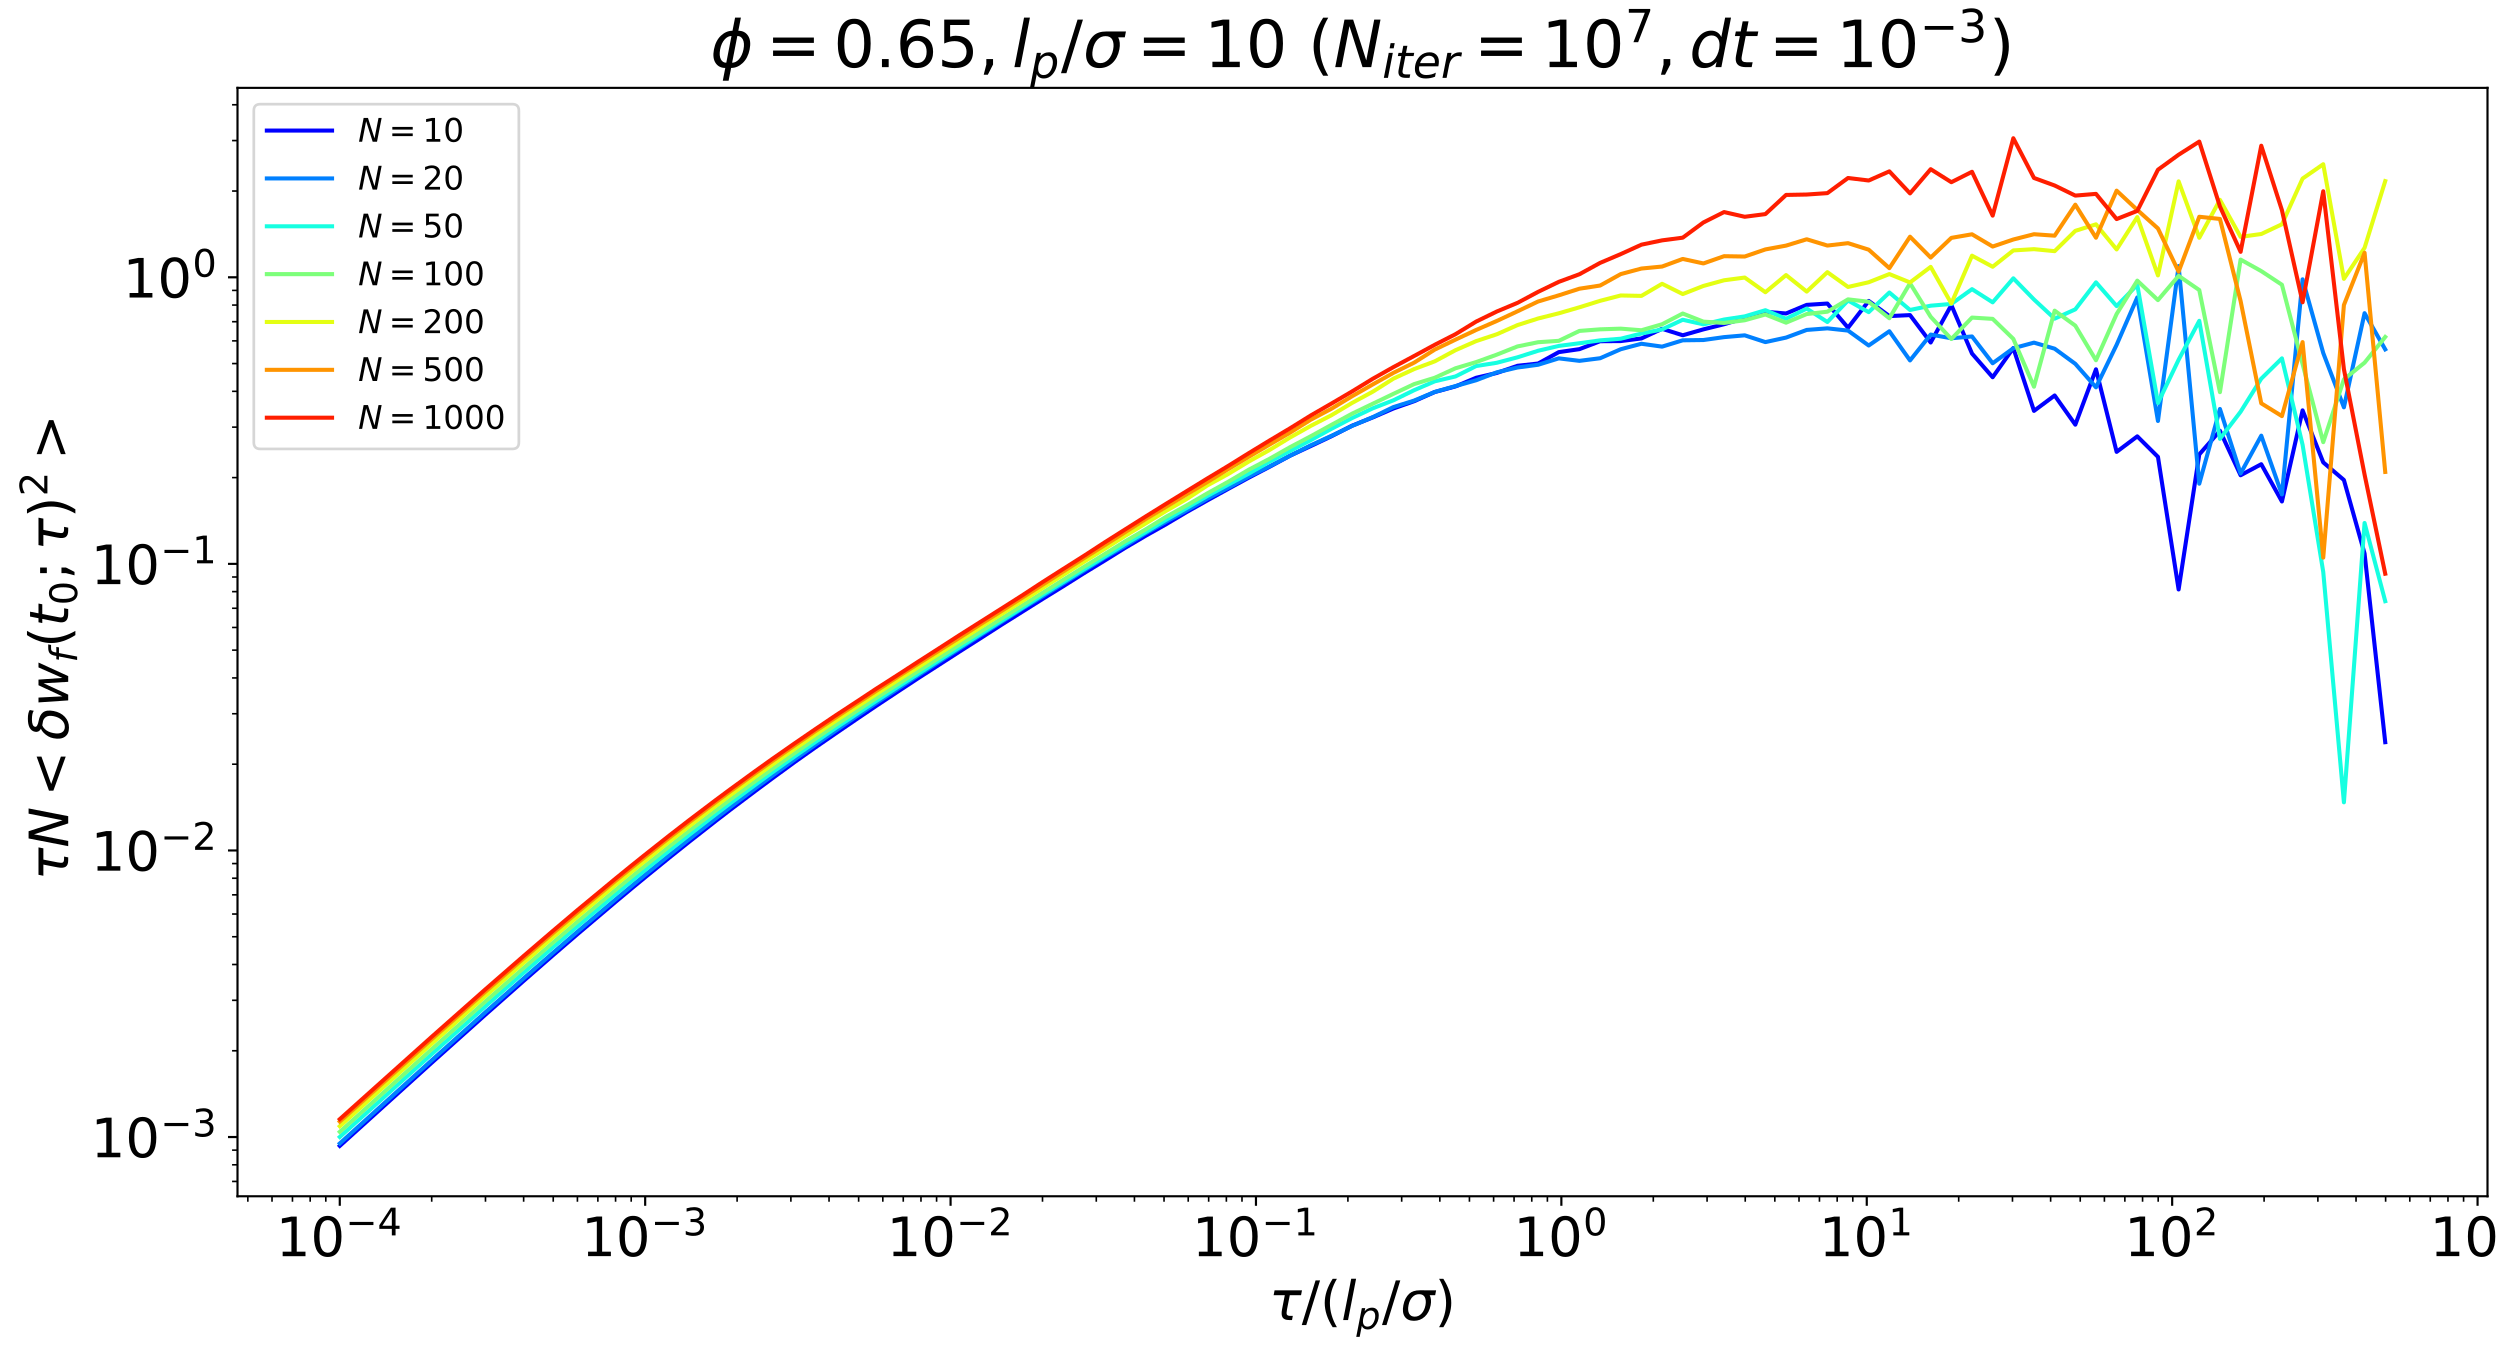 <?xml version="1.0" encoding="utf-8" standalone="no"?>
<!DOCTYPE svg PUBLIC "-//W3C//DTD SVG 1.1//EN"
  "http://www.w3.org/Graphics/SVG/1.1/DTD/svg11.dtd">
<!-- Created with matplotlib (https://matplotlib.org/) -->
<svg height="497.52pt" version="1.1" viewBox="0 0 920.16 497.52" width="920.16pt" xmlns="http://www.w3.org/2000/svg" xmlns:xlink="http://www.w3.org/1999/xlink">
 <defs>
  <style type="text/css">
*{stroke-linecap:butt;stroke-linejoin:round;}
  </style>
 </defs>
 <g id="figure_1">
  <g id="patch_1">
   <path d="M 0 497.52 
L 920.16 497.52 
L 920.16 0 
L 0 0 
z
" style="fill:#ffffff;"/>
  </g>
  <g id="axes_1">
   <g id="patch_2">
    <path d="M 87.415 440.305 
L 915.559 440.305 
L 915.559 32.339 
L 87.415 32.339 
z
" style="fill:#ffffff;"/>
   </g>
   <g id="matplotlib.axis_1">
    <g id="xtick_1">
     <g id="line2d_1">
      <defs>
       <path d="M 0 0 
L 0 3.5 
" id="m77b0e1556b" style="stroke:#000000;stroke-width:0.8;"/>
      </defs>
      <g>
       <use style="stroke:#000000;stroke-width:0.8;" x="125.058" xlink:href="#m77b0e1556b" y="440.305"/>
      </g>
     </g>
     <g id="text_1">
      <!-- $\mathdefault{10^{-4}}$ -->
      <defs>
       <path d="M 12.406 8.297 
L 28.516 8.297 
L 28.516 63.922 
L 10.984 60.406 
L 10.984 69.391 
L 28.422 72.906 
L 38.281 72.906 
L 38.281 8.297 
L 54.391 8.297 
L 54.391 0 
L 12.406 0 
z
" id="DejaVuSans-49"/>
       <path d="M 31.781 66.406 
Q 24.172 66.406 20.328 58.906 
Q 16.5 51.422 16.5 36.375 
Q 16.5 21.391 20.328 13.891 
Q 24.172 6.391 31.781 6.391 
Q 39.453 6.391 43.281 13.891 
Q 47.125 21.391 47.125 36.375 
Q 47.125 51.422 43.281 58.906 
Q 39.453 66.406 31.781 66.406 
z
M 31.781 74.219 
Q 44.047 74.219 50.516 64.516 
Q 56.984 54.828 56.984 36.375 
Q 56.984 17.969 50.516 8.266 
Q 44.047 -1.422 31.781 -1.422 
Q 19.531 -1.422 13.062 8.266 
Q 6.594 17.969 6.594 36.375 
Q 6.594 54.828 13.062 64.516 
Q 19.531 74.219 31.781 74.219 
z
" id="DejaVuSans-48"/>
       <path d="M 10.594 35.5 
L 73.188 35.5 
L 73.188 27.203 
L 10.594 27.203 
z
" id="DejaVuSans-8722"/>
       <path d="M 37.797 64.312 
L 12.891 25.391 
L 37.797 25.391 
z
M 35.203 72.906 
L 47.609 72.906 
L 47.609 25.391 
L 58.016 25.391 
L 58.016 17.188 
L 47.609 17.188 
L 47.609 0 
L 37.797 0 
L 37.797 17.188 
L 4.891 17.188 
L 4.891 26.703 
z
" id="DejaVuSans-52"/>
      </defs>
      <g transform="translate(101.558 462.502)scale(0.2 -0.2)">
       <use transform="translate(0 0.684)" xlink:href="#DejaVuSans-49"/>
       <use transform="translate(63.623 0.684)" xlink:href="#DejaVuSans-48"/>
       <use transform="translate(128.203 38.966)scale(0.7)" xlink:href="#DejaVuSans-8722"/>
       <use transform="translate(186.855 38.966)scale(0.7)" xlink:href="#DejaVuSans-52"/>
      </g>
     </g>
    </g>
    <g id="xtick_2">
     <g id="line2d_2">
      <g>
       <use style="stroke:#000000;stroke-width:0.8;" x="237.464" xlink:href="#m77b0e1556b" y="440.305"/>
      </g>
     </g>
     <g id="text_2">
      <!-- $\mathdefault{10^{-3}}$ -->
      <defs>
       <path d="M 40.578 39.312 
Q 47.656 37.797 51.625 33 
Q 55.609 28.219 55.609 21.188 
Q 55.609 10.406 48.188 4.484 
Q 40.766 -1.422 27.094 -1.422 
Q 22.516 -1.422 17.656 -0.516 
Q 12.797 0.391 7.625 2.203 
L 7.625 11.719 
Q 11.719 9.328 16.594 8.109 
Q 21.484 6.891 26.812 6.891 
Q 36.078 6.891 40.938 10.547 
Q 45.797 14.203 45.797 21.188 
Q 45.797 27.641 41.281 31.266 
Q 36.766 34.906 28.719 34.906 
L 20.219 34.906 
L 20.219 43.016 
L 29.109 43.016 
Q 36.375 43.016 40.234 45.922 
Q 44.094 48.828 44.094 54.297 
Q 44.094 59.906 40.109 62.906 
Q 36.141 65.922 28.719 65.922 
Q 24.656 65.922 20.016 65.031 
Q 15.375 64.156 9.812 62.312 
L 9.812 71.094 
Q 15.438 72.656 20.344 73.438 
Q 25.25 74.219 29.594 74.219 
Q 40.828 74.219 47.359 69.109 
Q 53.906 64.016 53.906 55.328 
Q 53.906 49.266 50.438 45.094 
Q 46.969 40.922 40.578 39.312 
z
" id="DejaVuSans-51"/>
      </defs>
      <g transform="translate(213.964 462.502)scale(0.2 -0.2)">
       <use transform="translate(0 0.766)" xlink:href="#DejaVuSans-49"/>
       <use transform="translate(63.623 0.766)" xlink:href="#DejaVuSans-48"/>
       <use transform="translate(128.203 39.047)scale(0.7)" xlink:href="#DejaVuSans-8722"/>
       <use transform="translate(186.855 39.047)scale(0.7)" xlink:href="#DejaVuSans-51"/>
      </g>
     </g>
    </g>
    <g id="xtick_3">
     <g id="line2d_3">
      <g>
       <use style="stroke:#000000;stroke-width:0.8;" x="349.87" xlink:href="#m77b0e1556b" y="440.305"/>
      </g>
     </g>
     <g id="text_3">
      <!-- $\mathdefault{10^{-2}}$ -->
      <defs>
       <path d="M 19.188 8.297 
L 53.609 8.297 
L 53.609 0 
L 7.328 0 
L 7.328 8.297 
Q 12.938 14.109 22.625 23.891 
Q 32.328 33.688 34.812 36.531 
Q 39.547 41.844 41.422 45.531 
Q 43.312 49.219 43.312 52.781 
Q 43.312 58.594 39.234 62.25 
Q 35.156 65.922 28.609 65.922 
Q 23.969 65.922 18.812 64.312 
Q 13.672 62.703 7.812 59.422 
L 7.812 69.391 
Q 13.766 71.781 18.938 73 
Q 24.125 74.219 28.422 74.219 
Q 39.75 74.219 46.484 68.547 
Q 53.219 62.891 53.219 53.422 
Q 53.219 48.922 51.531 44.891 
Q 49.859 40.875 45.406 35.406 
Q 44.188 33.984 37.641 27.219 
Q 31.109 20.453 19.188 8.297 
z
" id="DejaVuSans-50"/>
      </defs>
      <g transform="translate(326.37 462.502)scale(0.2 -0.2)">
       <use transform="translate(0 0.766)" xlink:href="#DejaVuSans-49"/>
       <use transform="translate(63.623 0.766)" xlink:href="#DejaVuSans-48"/>
       <use transform="translate(128.203 39.047)scale(0.7)" xlink:href="#DejaVuSans-8722"/>
       <use transform="translate(186.855 39.047)scale(0.7)" xlink:href="#DejaVuSans-50"/>
      </g>
     </g>
    </g>
    <g id="xtick_4">
     <g id="line2d_4">
      <g>
       <use style="stroke:#000000;stroke-width:0.8;" x="462.276" xlink:href="#m77b0e1556b" y="440.305"/>
      </g>
     </g>
     <g id="text_4">
      <!-- $\mathdefault{10^{-1}}$ -->
      <g transform="translate(438.776 462.502)scale(0.2 -0.2)">
       <use transform="translate(0 0.684)" xlink:href="#DejaVuSans-49"/>
       <use transform="translate(63.623 0.684)" xlink:href="#DejaVuSans-48"/>
       <use transform="translate(128.203 38.966)scale(0.7)" xlink:href="#DejaVuSans-8722"/>
       <use transform="translate(186.855 38.966)scale(0.7)" xlink:href="#DejaVuSans-49"/>
      </g>
     </g>
    </g>
    <g id="xtick_5">
     <g id="line2d_5">
      <g>
       <use style="stroke:#000000;stroke-width:0.8;" x="574.682" xlink:href="#m77b0e1556b" y="440.305"/>
      </g>
     </g>
     <g id="text_5">
      <!-- $\mathdefault{10^{0}}$ -->
      <g transform="translate(557.082 462.502)scale(0.2 -0.2)">
       <use transform="translate(0 0.766)" xlink:href="#DejaVuSans-49"/>
       <use transform="translate(63.623 0.766)" xlink:href="#DejaVuSans-48"/>
       <use transform="translate(128.203 39.047)scale(0.7)" xlink:href="#DejaVuSans-48"/>
      </g>
     </g>
    </g>
    <g id="xtick_6">
     <g id="line2d_6">
      <g>
       <use style="stroke:#000000;stroke-width:0.8;" x="687.088" xlink:href="#m77b0e1556b" y="440.305"/>
      </g>
     </g>
     <g id="text_6">
      <!-- $\mathdefault{10^{1}}$ -->
      <g transform="translate(669.488 462.502)scale(0.2 -0.2)">
       <use transform="translate(0 0.684)" xlink:href="#DejaVuSans-49"/>
       <use transform="translate(63.623 0.684)" xlink:href="#DejaVuSans-48"/>
       <use transform="translate(128.203 38.966)scale(0.7)" xlink:href="#DejaVuSans-49"/>
      </g>
     </g>
    </g>
    <g id="xtick_7">
     <g id="line2d_7">
      <g>
       <use style="stroke:#000000;stroke-width:0.8;" x="799.494" xlink:href="#m77b0e1556b" y="440.305"/>
      </g>
     </g>
     <g id="text_7">
      <!-- $\mathdefault{10^{2}}$ -->
      <g transform="translate(781.894 462.502)scale(0.2 -0.2)">
       <use transform="translate(0 0.766)" xlink:href="#DejaVuSans-49"/>
       <use transform="translate(63.623 0.766)" xlink:href="#DejaVuSans-48"/>
       <use transform="translate(128.203 39.047)scale(0.7)" xlink:href="#DejaVuSans-50"/>
      </g>
     </g>
    </g>
    <g id="xtick_8">
     <g id="line2d_8">
      <g>
       <use style="stroke:#000000;stroke-width:0.8;" x="911.901" xlink:href="#m77b0e1556b" y="440.305"/>
      </g>
     </g>
     <g id="text_8">
      <!-- $\mathdefault{10^{3}}$ -->
      <g transform="translate(894.301 462.502)scale(0.2 -0.2)">
       <use transform="translate(0 0.766)" xlink:href="#DejaVuSans-49"/>
       <use transform="translate(63.623 0.766)" xlink:href="#DejaVuSans-48"/>
       <use transform="translate(128.203 39.047)scale(0.7)" xlink:href="#DejaVuSans-51"/>
      </g>
     </g>
    </g>
    <g id="xtick_9">
     <g id="line2d_9">
      <defs>
       <path d="M 0 0 
L 0 2 
" id="ma30adefeaf" style="stroke:#000000;stroke-width:0.6;"/>
      </defs>
      <g>
       <use style="stroke:#000000;stroke-width:0.6;" x="91.221" xlink:href="#ma30adefeaf" y="440.305"/>
      </g>
     </g>
    </g>
    <g id="xtick_10">
     <g id="line2d_10">
      <g>
       <use style="stroke:#000000;stroke-width:0.6;" x="100.121" xlink:href="#ma30adefeaf" y="440.305"/>
      </g>
     </g>
    </g>
    <g id="xtick_11">
     <g id="line2d_11">
      <g>
       <use style="stroke:#000000;stroke-width:0.6;" x="107.646" xlink:href="#ma30adefeaf" y="440.305"/>
      </g>
     </g>
    </g>
    <g id="xtick_12">
     <g id="line2d_12">
      <g>
       <use style="stroke:#000000;stroke-width:0.6;" x="114.165" xlink:href="#ma30adefeaf" y="440.305"/>
      </g>
     </g>
    </g>
    <g id="xtick_13">
     <g id="line2d_13">
      <g>
       <use style="stroke:#000000;stroke-width:0.6;" x="119.915" xlink:href="#ma30adefeaf" y="440.305"/>
      </g>
     </g>
    </g>
    <g id="xtick_14">
     <g id="line2d_14">
      <g>
       <use style="stroke:#000000;stroke-width:0.6;" x="158.896" xlink:href="#ma30adefeaf" y="440.305"/>
      </g>
     </g>
    </g>
    <g id="xtick_15">
     <g id="line2d_15">
      <g>
       <use style="stroke:#000000;stroke-width:0.6;" x="178.689" xlink:href="#ma30adefeaf" y="440.305"/>
      </g>
     </g>
    </g>
    <g id="xtick_16">
     <g id="line2d_16">
      <g>
       <use style="stroke:#000000;stroke-width:0.6;" x="192.733" xlink:href="#ma30adefeaf" y="440.305"/>
      </g>
     </g>
    </g>
    <g id="xtick_17">
     <g id="line2d_17">
      <g>
       <use style="stroke:#000000;stroke-width:0.6;" x="203.627" xlink:href="#ma30adefeaf" y="440.305"/>
      </g>
     </g>
    </g>
    <g id="xtick_18">
     <g id="line2d_18">
      <g>
       <use style="stroke:#000000;stroke-width:0.6;" x="212.527" xlink:href="#ma30adefeaf" y="440.305"/>
      </g>
     </g>
    </g>
    <g id="xtick_19">
     <g id="line2d_19">
      <g>
       <use style="stroke:#000000;stroke-width:0.6;" x="220.052" xlink:href="#ma30adefeaf" y="440.305"/>
      </g>
     </g>
    </g>
    <g id="xtick_20">
     <g id="line2d_20">
      <g>
       <use style="stroke:#000000;stroke-width:0.6;" x="226.571" xlink:href="#ma30adefeaf" y="440.305"/>
      </g>
     </g>
    </g>
    <g id="xtick_21">
     <g id="line2d_21">
      <g>
       <use style="stroke:#000000;stroke-width:0.6;" x="232.321" xlink:href="#ma30adefeaf" y="440.305"/>
      </g>
     </g>
    </g>
    <g id="xtick_22">
     <g id="line2d_22">
      <g>
       <use style="stroke:#000000;stroke-width:0.6;" x="271.302" xlink:href="#ma30adefeaf" y="440.305"/>
      </g>
     </g>
    </g>
    <g id="xtick_23">
     <g id="line2d_23">
      <g>
       <use style="stroke:#000000;stroke-width:0.6;" x="291.095" xlink:href="#ma30adefeaf" y="440.305"/>
      </g>
     </g>
    </g>
    <g id="xtick_24">
     <g id="line2d_24">
      <g>
       <use style="stroke:#000000;stroke-width:0.6;" x="305.139" xlink:href="#ma30adefeaf" y="440.305"/>
      </g>
     </g>
    </g>
    <g id="xtick_25">
     <g id="line2d_25">
      <g>
       <use style="stroke:#000000;stroke-width:0.6;" x="316.033" xlink:href="#ma30adefeaf" y="440.305"/>
      </g>
     </g>
    </g>
    <g id="xtick_26">
     <g id="line2d_26">
      <g>
       <use style="stroke:#000000;stroke-width:0.6;" x="324.933" xlink:href="#ma30adefeaf" y="440.305"/>
      </g>
     </g>
    </g>
    <g id="xtick_27">
     <g id="line2d_27">
      <g>
       <use style="stroke:#000000;stroke-width:0.6;" x="332.458" xlink:href="#ma30adefeaf" y="440.305"/>
      </g>
     </g>
    </g>
    <g id="xtick_28">
     <g id="line2d_28">
      <g>
       <use style="stroke:#000000;stroke-width:0.6;" x="338.977" xlink:href="#ma30adefeaf" y="440.305"/>
      </g>
     </g>
    </g>
    <g id="xtick_29">
     <g id="line2d_29">
      <g>
       <use style="stroke:#000000;stroke-width:0.6;" x="344.727" xlink:href="#ma30adefeaf" y="440.305"/>
      </g>
     </g>
    </g>
    <g id="xtick_30">
     <g id="line2d_30">
      <g>
       <use style="stroke:#000000;stroke-width:0.6;" x="383.708" xlink:href="#ma30adefeaf" y="440.305"/>
      </g>
     </g>
    </g>
    <g id="xtick_31">
     <g id="line2d_31">
      <g>
       <use style="stroke:#000000;stroke-width:0.6;" x="403.502" xlink:href="#ma30adefeaf" y="440.305"/>
      </g>
     </g>
    </g>
    <g id="xtick_32">
     <g id="line2d_32">
      <g>
       <use style="stroke:#000000;stroke-width:0.6;" x="417.545" xlink:href="#ma30adefeaf" y="440.305"/>
      </g>
     </g>
    </g>
    <g id="xtick_33">
     <g id="line2d_33">
      <g>
       <use style="stroke:#000000;stroke-width:0.6;" x="428.439" xlink:href="#ma30adefeaf" y="440.305"/>
      </g>
     </g>
    </g>
    <g id="xtick_34">
     <g id="line2d_34">
      <g>
       <use style="stroke:#000000;stroke-width:0.6;" x="437.339" xlink:href="#ma30adefeaf" y="440.305"/>
      </g>
     </g>
    </g>
    <g id="xtick_35">
     <g id="line2d_35">
      <g>
       <use style="stroke:#000000;stroke-width:0.6;" x="444.864" xlink:href="#ma30adefeaf" y="440.305"/>
      </g>
     </g>
    </g>
    <g id="xtick_36">
     <g id="line2d_36">
      <g>
       <use style="stroke:#000000;stroke-width:0.6;" x="451.383" xlink:href="#ma30adefeaf" y="440.305"/>
      </g>
     </g>
    </g>
    <g id="xtick_37">
     <g id="line2d_37">
      <g>
       <use style="stroke:#000000;stroke-width:0.6;" x="457.133" xlink:href="#ma30adefeaf" y="440.305"/>
      </g>
     </g>
    </g>
    <g id="xtick_38">
     <g id="line2d_38">
      <g>
       <use style="stroke:#000000;stroke-width:0.6;" x="496.114" xlink:href="#ma30adefeaf" y="440.305"/>
      </g>
     </g>
    </g>
    <g id="xtick_39">
     <g id="line2d_39">
      <g>
       <use style="stroke:#000000;stroke-width:0.6;" x="515.908" xlink:href="#ma30adefeaf" y="440.305"/>
      </g>
     </g>
    </g>
    <g id="xtick_40">
     <g id="line2d_40">
      <g>
       <use style="stroke:#000000;stroke-width:0.6;" x="529.951" xlink:href="#ma30adefeaf" y="440.305"/>
      </g>
     </g>
    </g>
    <g id="xtick_41">
     <g id="line2d_41">
      <g>
       <use style="stroke:#000000;stroke-width:0.6;" x="540.845" xlink:href="#ma30adefeaf" y="440.305"/>
      </g>
     </g>
    </g>
    <g id="xtick_42">
     <g id="line2d_42">
      <g>
       <use style="stroke:#000000;stroke-width:0.6;" x="549.745" xlink:href="#ma30adefeaf" y="440.305"/>
      </g>
     </g>
    </g>
    <g id="xtick_43">
     <g id="line2d_43">
      <g>
       <use style="stroke:#000000;stroke-width:0.6;" x="557.27" xlink:href="#ma30adefeaf" y="440.305"/>
      </g>
     </g>
    </g>
    <g id="xtick_44">
     <g id="line2d_44">
      <g>
       <use style="stroke:#000000;stroke-width:0.6;" x="563.789" xlink:href="#ma30adefeaf" y="440.305"/>
      </g>
     </g>
    </g>
    <g id="xtick_45">
     <g id="line2d_45">
      <g>
       <use style="stroke:#000000;stroke-width:0.6;" x="569.539" xlink:href="#ma30adefeaf" y="440.305"/>
      </g>
     </g>
    </g>
    <g id="xtick_46">
     <g id="line2d_46">
      <g>
       <use style="stroke:#000000;stroke-width:0.6;" x="608.52" xlink:href="#ma30adefeaf" y="440.305"/>
      </g>
     </g>
    </g>
    <g id="xtick_47">
     <g id="line2d_47">
      <g>
       <use style="stroke:#000000;stroke-width:0.6;" x="628.314" xlink:href="#ma30adefeaf" y="440.305"/>
      </g>
     </g>
    </g>
    <g id="xtick_48">
     <g id="line2d_48">
      <g>
       <use style="stroke:#000000;stroke-width:0.6;" x="642.358" xlink:href="#ma30adefeaf" y="440.305"/>
      </g>
     </g>
    </g>
    <g id="xtick_49">
     <g id="line2d_49">
      <g>
       <use style="stroke:#000000;stroke-width:0.6;" x="653.251" xlink:href="#ma30adefeaf" y="440.305"/>
      </g>
     </g>
    </g>
    <g id="xtick_50">
     <g id="line2d_50">
      <g>
       <use style="stroke:#000000;stroke-width:0.6;" x="662.151" xlink:href="#ma30adefeaf" y="440.305"/>
      </g>
     </g>
    </g>
    <g id="xtick_51">
     <g id="line2d_51">
      <g>
       <use style="stroke:#000000;stroke-width:0.6;" x="669.677" xlink:href="#ma30adefeaf" y="440.305"/>
      </g>
     </g>
    </g>
    <g id="xtick_52">
     <g id="line2d_52">
      <g>
       <use style="stroke:#000000;stroke-width:0.6;" x="676.195" xlink:href="#ma30adefeaf" y="440.305"/>
      </g>
     </g>
    </g>
    <g id="xtick_53">
     <g id="line2d_53">
      <g>
       <use style="stroke:#000000;stroke-width:0.6;" x="681.945" xlink:href="#ma30adefeaf" y="440.305"/>
      </g>
     </g>
    </g>
    <g id="xtick_54">
     <g id="line2d_54">
      <g>
       <use style="stroke:#000000;stroke-width:0.6;" x="720.926" xlink:href="#ma30adefeaf" y="440.305"/>
      </g>
     </g>
    </g>
    <g id="xtick_55">
     <g id="line2d_55">
      <g>
       <use style="stroke:#000000;stroke-width:0.6;" x="740.72" xlink:href="#ma30adefeaf" y="440.305"/>
      </g>
     </g>
    </g>
    <g id="xtick_56">
     <g id="line2d_56">
      <g>
       <use style="stroke:#000000;stroke-width:0.6;" x="754.764" xlink:href="#ma30adefeaf" y="440.305"/>
      </g>
     </g>
    </g>
    <g id="xtick_57">
     <g id="line2d_57">
      <g>
       <use style="stroke:#000000;stroke-width:0.6;" x="765.657" xlink:href="#ma30adefeaf" y="440.305"/>
      </g>
     </g>
    </g>
    <g id="xtick_58">
     <g id="line2d_58">
      <g>
       <use style="stroke:#000000;stroke-width:0.6;" x="774.557" xlink:href="#ma30adefeaf" y="440.305"/>
      </g>
     </g>
    </g>
    <g id="xtick_59">
     <g id="line2d_59">
      <g>
       <use style="stroke:#000000;stroke-width:0.6;" x="782.083" xlink:href="#ma30adefeaf" y="440.305"/>
      </g>
     </g>
    </g>
    <g id="xtick_60">
     <g id="line2d_60">
      <g>
       <use style="stroke:#000000;stroke-width:0.6;" x="788.601" xlink:href="#ma30adefeaf" y="440.305"/>
      </g>
     </g>
    </g>
    <g id="xtick_61">
     <g id="line2d_61">
      <g>
       <use style="stroke:#000000;stroke-width:0.6;" x="794.351" xlink:href="#ma30adefeaf" y="440.305"/>
      </g>
     </g>
    </g>
    <g id="xtick_62">
     <g id="line2d_62">
      <g>
       <use style="stroke:#000000;stroke-width:0.6;" x="833.332" xlink:href="#ma30adefeaf" y="440.305"/>
      </g>
     </g>
    </g>
    <g id="xtick_63">
     <g id="line2d_63">
      <g>
       <use style="stroke:#000000;stroke-width:0.6;" x="853.126" xlink:href="#ma30adefeaf" y="440.305"/>
      </g>
     </g>
    </g>
    <g id="xtick_64">
     <g id="line2d_64">
      <g>
       <use style="stroke:#000000;stroke-width:0.6;" x="867.17" xlink:href="#ma30adefeaf" y="440.305"/>
      </g>
     </g>
    </g>
    <g id="xtick_65">
     <g id="line2d_65">
      <g>
       <use style="stroke:#000000;stroke-width:0.6;" x="878.063" xlink:href="#ma30adefeaf" y="440.305"/>
      </g>
     </g>
    </g>
    <g id="xtick_66">
     <g id="line2d_66">
      <g>
       <use style="stroke:#000000;stroke-width:0.6;" x="886.963" xlink:href="#ma30adefeaf" y="440.305"/>
      </g>
     </g>
    </g>
    <g id="xtick_67">
     <g id="line2d_67">
      <g>
       <use style="stroke:#000000;stroke-width:0.6;" x="894.489" xlink:href="#ma30adefeaf" y="440.305"/>
      </g>
     </g>
    </g>
    <g id="xtick_68">
     <g id="line2d_68">
      <g>
       <use style="stroke:#000000;stroke-width:0.6;" x="901.007" xlink:href="#ma30adefeaf" y="440.305"/>
      </g>
     </g>
    </g>
    <g id="xtick_69">
     <g id="line2d_69">
      <g>
       <use style="stroke:#000000;stroke-width:0.6;" x="906.757" xlink:href="#ma30adefeaf" y="440.305"/>
      </g>
     </g>
    </g>
    <g id="text_9">
     <!-- $\tau/(l_p/\sigma)$ -->
     <defs>
      <path d="M 32.859 9.969 
Q 34.188 7.625 39.453 7.625 
L 43.75 7.625 
L 42.281 0 
L 36.922 0 
Q 28.125 0 25 4.688 
Q 21.922 9.469 23.969 19.828 
L 29 45.703 
L 8.453 45.703 
L 10.203 54.688 
L 60.641 54.688 
L 58.891 45.703 
L 38.188 45.703 
L 33.016 19.281 
Q 31.641 12.203 32.859 9.969 
z
" id="DejaVuSans-Oblique-964"/>
      <path d="M 25.391 72.906 
L 33.688 72.906 
L 8.297 -9.281 
L 0 -9.281 
z
" id="DejaVuSans-47"/>
      <path d="M 31 75.875 
Q 24.469 64.656 21.281 53.656 
Q 18.109 42.672 18.109 31.391 
Q 18.109 20.125 21.312 9.062 
Q 24.516 -2 31 -13.188 
L 23.188 -13.188 
Q 15.875 -1.703 12.234 9.375 
Q 8.594 20.453 8.594 31.391 
Q 8.594 42.281 12.203 53.312 
Q 15.828 64.359 23.188 75.875 
z
" id="DejaVuSans-40"/>
      <path d="M 18.312 75.984 
L 27.297 75.984 
L 12.5 0 
L 3.516 0 
z
" id="DejaVuSans-Oblique-108"/>
      <path d="M 49.609 33.688 
Q 49.609 40.875 46.484 44.672 
Q 43.359 48.484 37.5 48.484 
Q 33.5 48.484 29.859 46.438 
Q 26.219 44.391 23.391 40.484 
Q 20.609 36.625 18.938 31.156 
Q 17.281 25.688 17.281 20.312 
Q 17.281 13.484 20.406 9.797 
Q 23.531 6.109 29.297 6.109 
Q 33.547 6.109 37.188 8.109 
Q 40.828 10.109 43.406 13.922 
Q 46.188 17.922 47.891 23.344 
Q 49.609 28.766 49.609 33.688 
z
M 21.781 46.391 
Q 25.391 51.125 30.297 53.562 
Q 35.203 56 41.219 56 
Q 49.609 56 54.25 50.5 
Q 58.891 45.016 58.891 35.109 
Q 58.891 27 56 19.656 
Q 53.125 12.312 47.703 6.5 
Q 44.094 2.641 39.547 0.609 
Q 35.016 -1.422 29.984 -1.422 
Q 24.172 -1.422 20.219 1 
Q 16.266 3.422 14.312 8.203 
L 8.688 -20.797 
L -0.297 -20.797 
L 14.406 54.688 
L 23.391 54.688 
z
" id="DejaVuSans-Oblique-112"/>
      <path d="M 34.672 47.562 
Q 27.25 47.562 22.219 42.188 
Q 16.891 36.578 15.141 27.297 
Q 13.188 17.484 16.312 11.812 
Q 19.391 6.203 26.656 6.203 
Q 33.844 6.203 39.109 11.859 
Q 44.438 17.531 46.344 27.297 
Q 48.047 36.234 45.016 42.188 
Q 42.188 47.562 34.672 47.562 
z
M 36.078 54.734 
L 65.922 54.688 
L 64.156 45.703 
L 54.109 45.703 
Q 57.906 38.094 55.859 27.297 
Q 53.219 13.875 45.062 6.25 
Q 36.859 -1.422 25.141 -1.422 
Q 13.375 -1.422 8.203 6.25 
Q 3.031 13.875 5.672 27.297 
Q 8.25 40.766 16.406 48.391 
Q 23.188 54.734 36.078 54.734 
z
" id="DejaVuSans-Oblique-963"/>
      <path d="M 8.016 75.875 
L 15.828 75.875 
Q 23.141 64.359 26.781 53.312 
Q 30.422 42.281 30.422 31.391 
Q 30.422 20.453 26.781 9.375 
Q 23.141 -1.703 15.828 -13.188 
L 8.016 -13.188 
Q 14.5 -2 17.703 9.062 
Q 20.906 20.125 20.906 31.391 
Q 20.906 42.672 17.703 53.656 
Q 14.5 64.656 8.016 75.875 
z
" id="DejaVuSans-41"/>
     </defs>
     <g transform="translate(467.087 485.861)scale(0.2 -0.2)">
      <use transform="translate(0 0.016)" xlink:href="#DejaVuSans-Oblique-964"/>
      <use transform="translate(60.205 0.016)" xlink:href="#DejaVuSans-47"/>
      <use transform="translate(93.896 0.016)" xlink:href="#DejaVuSans-40"/>
      <use transform="translate(132.91 0.016)" xlink:href="#DejaVuSans-Oblique-108"/>
      <use transform="translate(160.693 -16.391)scale(0.7)" xlink:href="#DejaVuSans-Oblique-112"/>
      <use transform="translate(207.861 0.016)" xlink:href="#DejaVuSans-47"/>
      <use transform="translate(241.553 0.016)" xlink:href="#DejaVuSans-Oblique-963"/>
      <use transform="translate(304.932 0.016)" xlink:href="#DejaVuSans-41"/>
     </g>
    </g>
   </g>
   <g id="matplotlib.axis_2">
    <g id="ytick_1">
     <g id="line2d_70">
      <defs>
       <path d="M 0 0 
L -3.5 0 
" id="meea0f99815" style="stroke:#000000;stroke-width:0.8;"/>
      </defs>
      <g>
       <use style="stroke:#000000;stroke-width:0.8;" x="87.415" xlink:href="#meea0f99815" y="418.501"/>
      </g>
     </g>
     <g id="text_10">
      <!-- $\mathdefault{10^{-3}}$ -->
      <g transform="translate(33.415 426.1)scale(0.2 -0.2)">
       <use transform="translate(0 0.766)" xlink:href="#DejaVuSans-49"/>
       <use transform="translate(63.623 0.766)" xlink:href="#DejaVuSans-48"/>
       <use transform="translate(128.203 39.047)scale(0.7)" xlink:href="#DejaVuSans-8722"/>
       <use transform="translate(186.855 39.047)scale(0.7)" xlink:href="#DejaVuSans-51"/>
      </g>
     </g>
    </g>
    <g id="ytick_2">
     <g id="line2d_71">
      <g>
       <use style="stroke:#000000;stroke-width:0.8;" x="87.415" xlink:href="#meea0f99815" y="313.022"/>
      </g>
     </g>
     <g id="text_11">
      <!-- $\mathdefault{10^{-2}}$ -->
      <g transform="translate(33.415 320.62)scale(0.2 -0.2)">
       <use transform="translate(0 0.766)" xlink:href="#DejaVuSans-49"/>
       <use transform="translate(63.623 0.766)" xlink:href="#DejaVuSans-48"/>
       <use transform="translate(128.203 39.047)scale(0.7)" xlink:href="#DejaVuSans-8722"/>
       <use transform="translate(186.855 39.047)scale(0.7)" xlink:href="#DejaVuSans-50"/>
      </g>
     </g>
    </g>
    <g id="ytick_3">
     <g id="line2d_72">
      <g>
       <use style="stroke:#000000;stroke-width:0.8;" x="87.415" xlink:href="#meea0f99815" y="207.543"/>
      </g>
     </g>
     <g id="text_12">
      <!-- $\mathdefault{10^{-1}}$ -->
      <g transform="translate(33.415 215.141)scale(0.2 -0.2)">
       <use transform="translate(0 0.684)" xlink:href="#DejaVuSans-49"/>
       <use transform="translate(63.623 0.684)" xlink:href="#DejaVuSans-48"/>
       <use transform="translate(128.203 38.966)scale(0.7)" xlink:href="#DejaVuSans-8722"/>
       <use transform="translate(186.855 38.966)scale(0.7)" xlink:href="#DejaVuSans-49"/>
      </g>
     </g>
    </g>
    <g id="ytick_4">
     <g id="line2d_73">
      <g>
       <use style="stroke:#000000;stroke-width:0.8;" x="87.415" xlink:href="#meea0f99815" y="102.063"/>
      </g>
     </g>
     <g id="text_13">
      <!-- $\mathdefault{10^{0}}$ -->
      <g transform="translate(45.215 109.662)scale(0.2 -0.2)">
       <use transform="translate(0 0.766)" xlink:href="#DejaVuSans-49"/>
       <use transform="translate(63.623 0.766)" xlink:href="#DejaVuSans-48"/>
       <use transform="translate(128.203 39.047)scale(0.7)" xlink:href="#DejaVuSans-48"/>
      </g>
     </g>
    </g>
    <g id="ytick_5">
     <g id="line2d_74">
      <defs>
       <path d="M 0 0 
L -2 0 
" id="m4b9d7093bf" style="stroke:#000000;stroke-width:0.6;"/>
      </defs>
      <g>
       <use style="stroke:#000000;stroke-width:0.6;" x="87.415" xlink:href="#m4b9d7093bf" y="434.84"/>
      </g>
     </g>
    </g>
    <g id="ytick_6">
     <g id="line2d_75">
      <g>
       <use style="stroke:#000000;stroke-width:0.6;" x="87.415" xlink:href="#m4b9d7093bf" y="428.723"/>
      </g>
     </g>
    </g>
    <g id="ytick_7">
     <g id="line2d_76">
      <g>
       <use style="stroke:#000000;stroke-width:0.6;" x="87.415" xlink:href="#m4b9d7093bf" y="423.328"/>
      </g>
     </g>
    </g>
    <g id="ytick_8">
     <g id="line2d_77">
      <g>
       <use style="stroke:#000000;stroke-width:0.6;" x="87.415" xlink:href="#m4b9d7093bf" y="386.749"/>
      </g>
     </g>
    </g>
    <g id="ytick_9">
     <g id="line2d_78">
      <g>
       <use style="stroke:#000000;stroke-width:0.6;" x="87.415" xlink:href="#m4b9d7093bf" y="368.175"/>
      </g>
     </g>
    </g>
    <g id="ytick_10">
     <g id="line2d_79">
      <g>
       <use style="stroke:#000000;stroke-width:0.6;" x="87.415" xlink:href="#m4b9d7093bf" y="354.996"/>
      </g>
     </g>
    </g>
    <g id="ytick_11">
     <g id="line2d_80">
      <g>
       <use style="stroke:#000000;stroke-width:0.6;" x="87.415" xlink:href="#m4b9d7093bf" y="344.774"/>
      </g>
     </g>
    </g>
    <g id="ytick_12">
     <g id="line2d_81">
      <g>
       <use style="stroke:#000000;stroke-width:0.6;" x="87.415" xlink:href="#m4b9d7093bf" y="336.422"/>
      </g>
     </g>
    </g>
    <g id="ytick_13">
     <g id="line2d_82">
      <g>
       <use style="stroke:#000000;stroke-width:0.6;" x="87.415" xlink:href="#m4b9d7093bf" y="329.361"/>
      </g>
     </g>
    </g>
    <g id="ytick_14">
     <g id="line2d_83">
      <g>
       <use style="stroke:#000000;stroke-width:0.6;" x="87.415" xlink:href="#m4b9d7093bf" y="323.244"/>
      </g>
     </g>
    </g>
    <g id="ytick_15">
     <g id="line2d_84">
      <g>
       <use style="stroke:#000000;stroke-width:0.6;" x="87.415" xlink:href="#m4b9d7093bf" y="317.848"/>
      </g>
     </g>
    </g>
    <g id="ytick_16">
     <g id="line2d_85">
      <g>
       <use style="stroke:#000000;stroke-width:0.6;" x="87.415" xlink:href="#m4b9d7093bf" y="281.27"/>
      </g>
     </g>
    </g>
    <g id="ytick_17">
     <g id="line2d_86">
      <g>
       <use style="stroke:#000000;stroke-width:0.6;" x="87.415" xlink:href="#m4b9d7093bf" y="262.696"/>
      </g>
     </g>
    </g>
    <g id="ytick_18">
     <g id="line2d_87">
      <g>
       <use style="stroke:#000000;stroke-width:0.6;" x="87.415" xlink:href="#m4b9d7093bf" y="249.517"/>
      </g>
     </g>
    </g>
    <g id="ytick_19">
     <g id="line2d_88">
      <g>
       <use style="stroke:#000000;stroke-width:0.6;" x="87.415" xlink:href="#m4b9d7093bf" y="239.295"/>
      </g>
     </g>
    </g>
    <g id="ytick_20">
     <g id="line2d_89">
      <g>
       <use style="stroke:#000000;stroke-width:0.6;" x="87.415" xlink:href="#m4b9d7093bf" y="230.943"/>
      </g>
     </g>
    </g>
    <g id="ytick_21">
     <g id="line2d_90">
      <g>
       <use style="stroke:#000000;stroke-width:0.6;" x="87.415" xlink:href="#m4b9d7093bf" y="223.882"/>
      </g>
     </g>
    </g>
    <g id="ytick_22">
     <g id="line2d_91">
      <g>
       <use style="stroke:#000000;stroke-width:0.6;" x="87.415" xlink:href="#m4b9d7093bf" y="217.765"/>
      </g>
     </g>
    </g>
    <g id="ytick_23">
     <g id="line2d_92">
      <g>
       <use style="stroke:#000000;stroke-width:0.6;" x="87.415" xlink:href="#m4b9d7093bf" y="212.369"/>
      </g>
     </g>
    </g>
    <g id="ytick_24">
     <g id="line2d_93">
      <g>
       <use style="stroke:#000000;stroke-width:0.6;" x="87.415" xlink:href="#m4b9d7093bf" y="175.79"/>
      </g>
     </g>
    </g>
    <g id="ytick_25">
     <g id="line2d_94">
      <g>
       <use style="stroke:#000000;stroke-width:0.6;" x="87.415" xlink:href="#m4b9d7093bf" y="157.216"/>
      </g>
     </g>
    </g>
    <g id="ytick_26">
     <g id="line2d_95">
      <g>
       <use style="stroke:#000000;stroke-width:0.6;" x="87.415" xlink:href="#m4b9d7093bf" y="144.038"/>
      </g>
     </g>
    </g>
    <g id="ytick_27">
     <g id="line2d_96">
      <g>
       <use style="stroke:#000000;stroke-width:0.6;" x="87.415" xlink:href="#m4b9d7093bf" y="133.816"/>
      </g>
     </g>
    </g>
    <g id="ytick_28">
     <g id="line2d_97">
      <g>
       <use style="stroke:#000000;stroke-width:0.6;" x="87.415" xlink:href="#m4b9d7093bf" y="125.464"/>
      </g>
     </g>
    </g>
    <g id="ytick_29">
     <g id="line2d_98">
      <g>
       <use style="stroke:#000000;stroke-width:0.6;" x="87.415" xlink:href="#m4b9d7093bf" y="118.402"/>
      </g>
     </g>
    </g>
    <g id="ytick_30">
     <g id="line2d_99">
      <g>
       <use style="stroke:#000000;stroke-width:0.6;" x="87.415" xlink:href="#m4b9d7093bf" y="112.285"/>
      </g>
     </g>
    </g>
    <g id="ytick_31">
     <g id="line2d_100">
      <g>
       <use style="stroke:#000000;stroke-width:0.6;" x="87.415" xlink:href="#m4b9d7093bf" y="106.89"/>
      </g>
     </g>
    </g>
    <g id="ytick_32">
     <g id="line2d_101">
      <g>
       <use style="stroke:#000000;stroke-width:0.6;" x="87.415" xlink:href="#m4b9d7093bf" y="70.311"/>
      </g>
     </g>
    </g>
    <g id="ytick_33">
     <g id="line2d_102">
      <g>
       <use style="stroke:#000000;stroke-width:0.6;" x="87.415" xlink:href="#m4b9d7093bf" y="51.737"/>
      </g>
     </g>
    </g>
    <g id="ytick_34">
     <g id="line2d_103">
      <g>
       <use style="stroke:#000000;stroke-width:0.6;" x="87.415" xlink:href="#m4b9d7093bf" y="38.559"/>
      </g>
     </g>
    </g>
    <g id="text_14">
     <!-- $\tau N &lt;\delta w_f(t_0; \tau)^2&gt;$ -->
     <defs>
      <path d="M 16.891 72.906 
L 30.172 72.906 
L 50.297 10.406 
L 62.5 72.906 
L 72.125 72.906 
L 57.906 0 
L 44.578 0 
L 24.516 62.891 
L 12.312 0 
L 2.688 0 
z
" id="DejaVuSans-Oblique-78"/>
      <path d="M 73.188 49.219 
L 22.797 31.297 
L 73.188 13.484 
L 73.188 4.594 
L 10.594 27.297 
L 10.594 35.406 
L 73.188 58.109 
z
" id="DejaVuSans-60"/>
      <path d="M 54.25 63.328 
Q 49.953 66.75 38.281 66.75 
Q 25.922 66.75 24.812 61.031 
Q 23.922 56.547 36.375 54.203 
Q 46.141 52.391 50.828 46.922 
Q 56.5 40.328 53.859 26.812 
Q 51.312 13.875 43.172 6.25 
Q 34.969 -1.422 23.25 -1.422 
Q 11.578 -1.422 6.344 6.25 
Q 1.125 13.875 3.766 27.297 
Q 5.672 37.25 13.922 45.312 
Q 17.141 48.438 21.141 50.203 
Q 14.266 54.047 15.625 60.938 
Q 18.219 74.219 39.75 74.219 
Q 50.531 74.219 55.719 70.797 
z
M 27.391 47.75 
Q 23.828 46.344 20.406 42.781 
Q 15.141 37.25 13.234 27.297 
Q 11.281 17.391 14.359 11.812 
Q 17.484 6.203 24.75 6.203 
Q 31.938 6.203 37.203 11.859 
Q 42.531 17.531 44.344 26.812 
Q 46.188 36.531 42.672 41.219 
Q 38.922 46.234 32.859 46.781 
Q 29.781 47.078 27.391 47.75 
z
" id="DejaVuSans-Oblique-948"/>
      <path d="M 8.5 54.688 
L 17.391 54.688 
L 19.672 10.688 
L 40.094 54.688 
L 50.484 54.688 
L 53.516 10.688 
L 72.906 54.688 
L 81.891 54.688 
L 56.891 0 
L 46.391 0 
L 43.703 45.312 
L 22.797 0 
L 12.203 0 
z
" id="DejaVuSans-Oblique-119"/>
      <path d="M 47.797 75.984 
L 46.391 68.5 
L 37.797 68.5 
Q 32.906 68.5 30.688 66.578 
Q 28.469 64.656 27.391 59.516 
L 26.422 54.688 
L 41.219 54.688 
L 39.891 47.703 
L 25.094 47.703 
L 15.828 0 
L 6.781 0 
L 16.109 47.703 
L 7.516 47.703 
L 8.797 54.688 
L 17.391 54.688 
L 18.109 58.5 
Q 19.969 68.172 24.625 72.078 
Q 29.297 75.984 39.312 75.984 
z
" id="DejaVuSans-Oblique-102"/>
      <path d="M 42.281 54.688 
L 40.922 47.703 
L 23 47.703 
L 17.188 18.016 
Q 16.891 16.359 16.75 15.234 
Q 16.609 14.109 16.609 13.484 
Q 16.609 10.359 18.484 8.938 
Q 20.359 7.516 24.516 7.516 
L 33.594 7.516 
L 32.078 0 
L 23.484 0 
Q 15.484 0 11.547 3.125 
Q 7.625 6.25 7.625 12.594 
Q 7.625 13.719 7.766 15.062 
Q 7.906 16.406 8.203 18.016 
L 14.016 47.703 
L 6.391 47.703 
L 7.812 54.688 
L 15.281 54.688 
L 18.312 70.219 
L 27.297 70.219 
L 24.312 54.688 
z
" id="DejaVuSans-Oblique-116"/>
      <path d="M 11.719 51.703 
L 22.016 51.703 
L 22.016 39.312 
L 11.719 39.312 
z
M 11.719 12.406 
L 22.016 12.406 
L 22.016 4 
L 14.016 -11.625 
L 7.719 -11.625 
L 11.719 4 
z
" id="DejaVuSans-59"/>
      <path d="M 10.594 49.219 
L 10.594 58.109 
L 73.188 35.406 
L 73.188 27.297 
L 10.594 4.594 
L 10.594 13.484 
L 60.891 31.297 
z
" id="DejaVuSans-62"/>
     </defs>
     <g transform="translate(25.256 324.022)rotate(-90)scale(0.2 -0.2)">
      <use transform="translate(0 0.766)" xlink:href="#DejaVuSans-Oblique-964"/>
      <use transform="translate(60.205 0.766)" xlink:href="#DejaVuSans-Oblique-78"/>
      <use transform="translate(154.492 0.766)" xlink:href="#DejaVuSans-60"/>
      <use transform="translate(257.764 0.766)" xlink:href="#DejaVuSans-Oblique-948"/>
      <use transform="translate(318.945 0.766)" xlink:href="#DejaVuSans-Oblique-119"/>
      <use transform="translate(400.732 -15.641)scale(0.7)" xlink:href="#DejaVuSans-Oblique-102"/>
      <use transform="translate(428.11 0.766)" xlink:href="#DejaVuSans-40"/>
      <use transform="translate(467.124 0.766)" xlink:href="#DejaVuSans-Oblique-116"/>
      <use transform="translate(506.333 -15.641)scale(0.7)" xlink:href="#DejaVuSans-48"/>
      <use transform="translate(553.604 0.766)" xlink:href="#DejaVuSans-59"/>
      <use transform="translate(606.777 0.766)" xlink:href="#DejaVuSans-Oblique-964"/>
      <use transform="translate(666.982 0.766)" xlink:href="#DejaVuSans-41"/>
      <use transform="translate(706.953 39.047)scale(0.7)" xlink:href="#DejaVuSans-50"/>
      <use transform="translate(773.706 0.766)" xlink:href="#DejaVuSans-62"/>
     </g>
    </g>
   </g>
   <g id="line2d_104">
    <path clip-path="url(#pefb3d91b65)" d="M 125.058 421.761 
L 158.896 391.153 
L 178.689 373.437 
L 192.733 361.021 
L 203.627 351.509 
L 212.527 343.838 
L 226.571 331.933 
L 232.321 327.133 
L 237.464 322.888 
L 246.365 315.65 
L 253.89 309.643 
L 263.368 302.221 
L 268.798 298.044 
L 278.125 291.03 
L 284.11 286.592 
L 292.696 280.331 
L 299.996 275.17 
L 307.521 269.985 
L 315.046 264.847 
L 322.429 259.858 
L 330.32 254.635 
L 337.741 249.752 
L 345.8 244.572 
L 353.173 239.816 
L 360.764 234.991 
L 368.344 230.118 
L 376.06 225.284 
L 383.708 220.476 
L 391.163 215.889 
L 398.898 211.015 
L 406.499 206.383 
L 414.003 201.715 
L 421.64 197.222 
L 429.214 192.946 
L 436.849 188.411 
L 444.444 184.144 
L 452.05 179.937 
L 459.669 175.792 
L 467.283 171.808 
L 474.858 167.71 
L 482.491 164.157 
L 490.067 160.564 
L 497.675 156.674 
L 505.298 153.625 
L 512.887 150.344 
L 520.501 147.662 
L 528.098 144.287 
L 535.712 142.223 
L 543.31 139.048 
L 550.919 137.27 
L 558.523 134.636 
L 566.124 133.8 
L 573.731 129.606 
L 581.335 128.507 
L 588.941 125.591 
L 596.544 125.533 
L 604.149 124.568 
L 611.754 121.017 
L 619.359 123.402 
L 626.964 121.23 
L 634.569 119.338 
L 642.173 117.066 
L 649.777 114.777 
L 657.383 115.376 
L 664.987 112.217 
L 672.591 111.721 
L 680.196 120.627 
L 687.801 110.765 
L 695.405 116.34 
L 703.01 115.981 
L 710.614 126.061 
L 718.219 112.292 
L 725.824 130.128 
L 733.428 138.847 
L 741.033 128.105 
L 748.638 151.229 
L 756.242 145.563 
L 763.847 156.302 
L 771.452 135.932 
L 779.056 166.313 
L 786.661 160.607 
L 794.265 168.16 
L 801.87 216.958 
L 809.475 167.25 
L 817.079 158.56 
L 824.684 174.927 
L 832.289 170.862 
L 839.893 184.572 
L 847.498 151.044 
L 855.102 170.183 
L 862.707 176.663 
L 870.312 203.743 
L 877.916 273.172 
" style="fill:none;stroke:#0000ff;stroke-linecap:square;stroke-width:1.5;"/>
   </g>
   <g id="line2d_105">
    <path clip-path="url(#pefb3d91b65)" d="M 125.058 420.858 
L 158.896 390.25 
L 178.689 372.531 
L 192.733 360.113 
L 203.627 350.602 
L 212.527 342.922 
L 226.571 331.017 
L 232.321 326.213 
L 237.464 321.971 
L 246.365 314.723 
L 253.89 308.707 
L 263.368 301.289 
L 268.798 297.101 
L 278.125 290.057 
L 284.11 285.626 
L 292.696 279.389 
L 299.996 274.204 
L 307.521 268.992 
L 315.046 263.789 
L 322.429 258.828 
L 330.32 253.626 
L 337.741 248.724 
L 345.8 243.483 
L 353.173 238.747 
L 360.764 233.891 
L 368.344 229.102 
L 376.06 224.166 
L 383.708 219.515 
L 391.163 214.868 
L 398.898 210.081 
L 406.499 205.324 
L 414.003 200.978 
L 421.64 196.299 
L 429.214 192.014 
L 436.849 187.83 
L 444.444 183.529 
L 452.05 179.537 
L 459.669 175.402 
L 467.283 171.629 
L 474.858 167.704 
L 482.491 163.863 
L 490.067 160.41 
L 497.675 156.748 
L 505.298 153.511 
L 512.887 149.824 
L 520.501 147.435 
L 528.098 144.251 
L 535.712 142.105 
L 543.31 139.957 
L 550.919 137.035 
L 558.523 135.263 
L 566.124 134.254 
L 573.731 131.898 
L 581.335 132.815 
L 588.941 131.856 
L 596.544 128.533 
L 604.149 126.522 
L 611.754 127.582 
L 619.359 125.252 
L 626.964 125.148 
L 634.569 124.084 
L 642.173 123.425 
L 649.777 125.913 
L 657.383 124.254 
L 664.987 121.432 
L 672.591 120.855 
L 680.196 121.675 
L 687.801 127.168 
L 695.405 121.926 
L 703.01 132.661 
L 710.614 123.148 
L 718.219 124.504 
L 725.824 123.838 
L 733.428 133.699 
L 741.033 128.179 
L 748.638 126.112 
L 756.242 128.34 
L 763.847 133.911 
L 771.452 142.562 
L 779.056 126.906 
L 786.661 109.463 
L 794.265 154.94 
L 801.87 97.93 
L 809.475 178.031 
L 817.079 150.529 
L 824.684 174.261 
L 832.289 160.352 
L 839.893 181.973 
L 847.498 102.81 
L 855.102 129.929 
L 862.707 149.921 
L 870.312 115.274 
L 877.916 128.586 
" style="fill:none;stroke:#0080ff;stroke-linecap:square;stroke-width:1.5;"/>
   </g>
   <g id="line2d_106">
    <path clip-path="url(#pefb3d91b65)" d="M 125.058 418.482 
L 158.896 387.987 
L 178.689 370.35 
L 192.733 358.004 
L 203.627 348.563 
L 212.527 340.943 
L 226.571 329.145 
L 232.321 324.391 
L 237.464 320.197 
L 246.365 313.04 
L 253.89 307.113 
L 263.368 299.778 
L 268.798 295.648 
L 278.125 288.769 
L 284.11 284.388 
L 292.696 278.263 
L 299.996 273.184 
L 307.521 267.992 
L 315.046 262.967 
L 322.429 258.066 
L 330.32 252.91 
L 337.741 248.134 
L 345.8 242.922 
L 353.173 238.234 
L 360.764 233.421 
L 368.344 228.664 
L 376.06 223.837 
L 383.708 218.934 
L 391.163 214.345 
L 398.898 209.574 
L 406.499 204.934 
L 414.003 200.288 
L 421.64 195.847 
L 429.214 191.296 
L 436.849 186.92 
L 444.444 182.509 
L 452.05 178.369 
L 459.669 174.294 
L 467.283 169.918 
L 474.858 165.98 
L 482.491 161.979 
L 490.067 157.821 
L 497.675 153.859 
L 505.298 150.273 
L 512.887 147.329 
L 520.501 143.609 
L 528.098 140.344 
L 535.712 138.557 
L 543.31 134.725 
L 550.919 133.523 
L 558.523 131.52 
L 566.124 129.099 
L 573.731 127.321 
L 581.335 126.334 
L 588.941 125.278 
L 596.544 124.667 
L 604.149 122.754 
L 611.754 121.243 
L 619.359 117.692 
L 626.964 119.385 
L 634.569 117.61 
L 642.173 116.45 
L 649.777 114.181 
L 657.383 117.324 
L 664.987 113.574 
L 672.591 118.521 
L 680.196 110.597 
L 687.801 114.883 
L 695.405 107.67 
L 703.01 114.089 
L 710.614 112.515 
L 718.219 111.87 
L 725.824 106.426 
L 733.428 111.277 
L 741.033 102.444 
L 748.638 110.237 
L 756.242 117.29 
L 763.847 113.861 
L 771.452 103.926 
L 779.056 112.648 
L 786.661 104.842 
L 794.265 148.326 
L 801.87 132.416 
L 809.475 118.089 
L 817.079 161.517 
L 824.684 151.548 
L 832.289 139.372 
L 839.893 131.896 
L 847.498 163.716 
L 855.102 210.527 
L 862.707 295.305 
L 870.312 192.499 
L 877.916 221.273 
" style="fill:none;stroke:#16ffe1;stroke-linecap:square;stroke-width:1.5;"/>
   </g>
   <g id="line2d_107">
    <path clip-path="url(#pefb3d91b65)" d="M 125.058 416.586 
L 158.896 386.152 
L 178.689 368.557 
L 192.733 356.25 
L 203.627 346.842 
L 212.527 339.256 
L 226.571 327.511 
L 232.321 322.793 
L 237.464 318.618 
L 246.365 311.509 
L 253.89 305.617 
L 263.368 298.363 
L 268.798 294.272 
L 278.125 287.412 
L 284.11 283.106 
L 292.696 277.044 
L 299.996 271.988 
L 307.521 266.877 
L 315.046 261.861 
L 322.429 256.958 
L 330.32 251.917 
L 337.741 247.153 
L 345.8 242.002 
L 353.173 237.273 
L 360.764 232.547 
L 368.344 227.827 
L 376.06 222.971 
L 383.708 218.186 
L 391.163 213.52 
L 398.898 208.681 
L 406.499 203.99 
L 414.003 199.321 
L 421.64 194.861 
L 429.214 190.191 
L 436.849 185.963 
L 444.444 181.542 
L 452.05 177.323 
L 459.669 172.856 
L 467.283 168.855 
L 474.858 164.574 
L 482.491 160.539 
L 490.067 156.375 
L 497.675 152.248 
L 505.298 148.585 
L 512.887 144.955 
L 520.501 141.373 
L 528.098 139.03 
L 535.712 135.551 
L 543.31 133.274 
L 550.919 130.529 
L 558.523 127.509 
L 566.124 125.957 
L 573.731 125.45 
L 581.335 121.799 
L 588.941 121.215 
L 596.544 120.967 
L 604.149 121.554 
L 611.754 119.345 
L 619.359 115.395 
L 626.964 118.385 
L 634.569 118.861 
L 642.173 117.878 
L 649.777 115.756 
L 657.383 118.767 
L 664.987 115.592 
L 672.591 114.724 
L 680.196 110.183 
L 687.801 111.069 
L 695.405 117.129 
L 703.01 104.272 
L 710.614 116.593 
L 718.219 124.774 
L 725.824 116.891 
L 733.428 117.364 
L 741.033 124.737 
L 748.638 142.328 
L 756.242 114.346 
L 763.847 119.864 
L 771.452 132.594 
L 779.056 115.571 
L 786.661 103.294 
L 794.265 110.457 
L 801.87 101.523 
L 809.475 106.76 
L 817.079 144.338 
L 824.684 95.544 
L 832.289 99.782 
L 839.893 104.803 
L 847.498 133.991 
L 855.102 162.74 
L 862.707 139.628 
L 870.312 133.494 
L 877.916 124.029 
" style="fill:none;stroke:#7dff7a;stroke-linecap:square;stroke-width:1.5;"/>
   </g>
   <g id="line2d_108">
    <path clip-path="url(#pefb3d91b65)" d="M 125.058 414.525 
L 158.896 384.145 
L 178.689 366.589 
L 192.733 354.32 
L 203.627 344.937 
L 212.527 337.379 
L 226.571 325.685 
L 232.321 320.984 
L 237.464 316.835 
L 246.365 309.76 
L 253.89 303.91 
L 263.368 296.676 
L 268.798 292.629 
L 278.125 285.806 
L 284.11 281.512 
L 292.696 275.476 
L 299.996 270.465 
L 307.521 265.364 
L 315.046 260.394 
L 322.429 255.524 
L 330.32 250.42 
L 337.741 245.69 
L 345.8 240.495 
L 353.173 235.853 
L 360.764 230.971 
L 368.344 226.179 
L 376.06 221.361 
L 383.708 216.443 
L 391.163 211.704 
L 398.898 206.835 
L 406.499 202.067 
L 414.003 197.329 
L 421.64 192.678 
L 429.214 188.039 
L 436.849 183.627 
L 444.444 178.629 
L 452.05 174.464 
L 459.669 169.848 
L 467.283 165.61 
L 474.858 161.002 
L 482.491 156.714 
L 490.067 152.819 
L 497.675 148.284 
L 505.298 144.147 
L 512.887 139.349 
L 520.501 135.836 
L 528.098 132.989 
L 535.712 128.895 
L 543.31 125.552 
L 550.919 123.03 
L 558.523 119.657 
L 566.124 117.226 
L 573.731 115.314 
L 581.335 113.103 
L 588.941 110.722 
L 596.544 108.75 
L 604.149 108.909 
L 611.754 104.457 
L 619.359 108.233 
L 626.964 105.246 
L 634.569 103.158 
L 642.173 102.157 
L 649.777 107.557 
L 657.383 101.247 
L 664.987 107.32 
L 672.591 100.18 
L 680.196 105.619 
L 687.801 103.888 
L 695.405 100.875 
L 703.01 103.959 
L 710.614 98.23 
L 718.219 111.691 
L 725.824 94.107 
L 733.428 98.182 
L 741.033 92.173 
L 748.638 91.706 
L 756.242 92.442 
L 763.847 84.969 
L 771.452 82.566 
L 779.056 91.805 
L 786.661 79.903 
L 794.265 101.363 
L 801.87 66.749 
L 809.475 87.516 
L 817.079 73.56 
L 824.684 87.18 
L 832.289 86.127 
L 839.893 82.548 
L 847.498 65.724 
L 855.102 60.441 
L 862.707 102.633 
L 870.312 91.228 
L 877.916 66.66 
" style="fill:none;stroke:#e4ff13;stroke-linecap:square;stroke-width:1.5;"/>
   </g>
   <g id="line2d_109">
    <path clip-path="url(#pefb3d91b65)" d="M 125.058 412.819 
L 158.896 382.487 
L 178.689 364.965 
L 192.733 352.72 
L 203.627 343.366 
L 212.527 335.831 
L 226.571 324.177 
L 232.321 319.495 
L 237.464 315.366 
L 246.365 308.327 
L 253.89 302.48 
L 263.368 295.296 
L 268.798 291.263 
L 278.125 284.482 
L 284.11 280.213 
L 292.696 274.21 
L 299.996 269.193 
L 307.521 264.147 
L 315.046 259.173 
L 322.429 254.353 
L 330.32 249.187 
L 337.741 244.447 
L 345.8 239.356 
L 353.173 234.712 
L 360.764 229.831 
L 368.344 225.059 
L 376.06 220.11 
L 383.708 215.232 
L 391.163 210.451 
L 398.898 205.492 
L 406.499 200.704 
L 414.003 195.948 
L 421.64 191.075 
L 429.214 186.52 
L 436.849 181.907 
L 444.444 177.373 
L 452.05 172.681 
L 459.669 168.094 
L 467.283 163.627 
L 474.858 159.213 
L 482.491 154.448 
L 490.067 150.432 
L 497.675 145.825 
L 505.298 141.474 
L 512.887 137.218 
L 520.501 133.47 
L 528.098 128.66 
L 535.712 125.008 
L 543.31 121.445 
L 550.919 118.131 
L 558.523 114.58 
L 566.124 110.969 
L 573.731 108.702 
L 581.335 106.261 
L 588.941 105.096 
L 596.544 100.882 
L 604.149 98.839 
L 611.754 98.103 
L 619.359 95.305 
L 626.964 96.96 
L 634.569 94.293 
L 642.173 94.42 
L 649.777 91.802 
L 657.383 90.402 
L 664.987 88.068 
L 672.591 90.38 
L 680.196 89.5 
L 687.801 91.895 
L 695.405 98.692 
L 703.01 87.123 
L 710.614 94.803 
L 718.219 87.553 
L 725.824 86.232 
L 733.428 90.743 
L 741.033 88.152 
L 748.638 86.208 
L 756.242 86.744 
L 763.847 75.343 
L 771.452 87.491 
L 779.056 70.173 
L 786.661 77.271 
L 794.265 84.099 
L 801.87 99.996 
L 809.475 79.784 
L 817.079 80.584 
L 824.684 110.801 
L 832.289 148.448 
L 839.893 153.154 
L 847.498 125.918 
L 855.102 205.246 
L 862.707 112.268 
L 870.312 93.048 
L 877.916 173.7 
" style="fill:none;stroke:#ff9400;stroke-linecap:square;stroke-width:1.5;"/>
   </g>
   <g id="line2d_110">
    <path clip-path="url(#pefb3d91b65)" d="M 125.058 411.934 
L 158.896 381.617 
L 178.689 364.107 
L 192.733 351.87 
L 203.627 342.525 
L 212.527 334.991 
L 226.571 323.364 
L 232.321 318.682 
L 237.464 314.552 
L 246.365 307.52 
L 253.89 301.697 
L 263.368 294.528 
L 268.798 290.499 
L 278.125 283.714 
L 284.11 279.44 
L 292.696 273.448 
L 299.996 268.443 
L 307.521 263.361 
L 315.046 258.433 
L 322.429 253.55 
L 330.32 248.499 
L 337.741 243.68 
L 345.8 238.515 
L 353.173 233.759 
L 360.764 228.959 
L 368.344 224.164 
L 376.06 219.263 
L 383.708 214.263 
L 391.163 209.517 
L 398.898 204.629 
L 406.499 199.688 
L 414.003 194.939 
L 421.64 190.122 
L 429.214 185.419 
L 436.849 180.727 
L 444.444 176.072 
L 452.05 171.494 
L 459.669 166.763 
L 467.283 162.129 
L 474.858 157.617 
L 482.491 152.887 
L 490.067 148.524 
L 497.675 144.054 
L 505.298 139.391 
L 512.887 135.111 
L 520.501 131.02 
L 528.098 126.896 
L 535.712 123.004 
L 543.31 118.366 
L 550.919 114.656 
L 558.523 111.473 
L 566.124 107.419 
L 573.731 103.74 
L 581.335 100.933 
L 588.941 96.758 
L 596.544 93.521 
L 604.149 90.055 
L 611.754 88.468 
L 619.359 87.477 
L 626.964 81.88 
L 634.569 78.052 
L 642.173 79.785 
L 649.777 78.801 
L 657.383 71.749 
L 664.987 71.6 
L 672.591 71.083 
L 680.196 65.513 
L 687.801 66.436 
L 695.405 63.072 
L 703.01 71.181 
L 710.614 62.274 
L 718.219 67.059 
L 725.824 63.228 
L 733.428 79.363 
L 741.033 50.883 
L 748.638 65.504 
L 756.242 68.278 
L 763.847 71.991 
L 771.452 71.361 
L 779.056 80.627 
L 786.661 77.621 
L 794.265 62.473 
L 801.87 56.948 
L 809.475 52.116 
L 817.079 76.005 
L 824.684 92.685 
L 832.289 53.635 
L 839.893 77.36 
L 847.498 111.253 
L 855.102 70.401 
L 862.707 135.877 
L 870.312 174.671 
L 877.916 211.161 
" style="fill:none;stroke:#ff1e00;stroke-linecap:square;stroke-width:1.5;"/>
   </g>
   <g id="patch_3">
    <path d="M 87.415 440.305 
L 87.415 32.339 
" style="fill:none;stroke:#000000;stroke-linecap:square;stroke-linejoin:miter;stroke-width:0.8;"/>
   </g>
   <g id="patch_4">
    <path d="M 915.559 440.305 
L 915.559 32.339 
" style="fill:none;stroke:#000000;stroke-linecap:square;stroke-linejoin:miter;stroke-width:0.8;"/>
   </g>
   <g id="patch_5">
    <path d="M 87.415 440.305 
L 915.559 440.305 
" style="fill:none;stroke:#000000;stroke-linecap:square;stroke-linejoin:miter;stroke-width:0.8;"/>
   </g>
   <g id="patch_6">
    <path d="M 87.415 32.339 
L 915.559 32.339 
" style="fill:none;stroke:#000000;stroke-linecap:square;stroke-linejoin:miter;stroke-width:0.8;"/>
   </g>
   <g id="text_15">
    <!-- $\phi = 0.65, l_p/\sigma = 10$ $(N_{iter}=10^7, dt=10^{-3})$ -->
    <defs>
     <path d="M 46.734 75.984 
L 42.781 55.812 
Q 52.547 55.812 57.562 48.344 
Q 62.75 40.719 60.156 27.297 
Q 57.516 13.875 49.359 6.25 
Q 41.453 -1.219 31.688 -1.219 
L 27.875 -20.797 
L 18.953 -20.797 
L 22.75 -1.219 
Q 13.031 -1.219 7.953 6.25 
Q 2.781 13.875 5.422 27.297 
Q 8.016 40.719 16.156 48.344 
Q 24.125 55.812 33.844 55.812 
L 37.797 75.984 
z
M 33.25 6.781 
Q 38.766 6.781 43.5 11.812 
Q 48.688 17.438 50.688 27.297 
Q 52.641 37.062 49.516 42.781 
Q 46.734 47.797 41.219 47.797 
z
M 24.312 6.781 
L 32.281 47.797 
Q 26.812 47.797 22.078 42.781 
Q 16.75 37.062 14.891 27.297 
Q 13.031 17.438 16.062 11.812 
Q 18.797 6.781 24.312 6.781 
z
" id="DejaVuSans-Oblique-981"/>
     <path d="M 10.594 45.406 
L 73.188 45.406 
L 73.188 37.203 
L 10.594 37.203 
z
M 10.594 25.484 
L 73.188 25.484 
L 73.188 17.188 
L 10.594 17.188 
z
" id="DejaVuSans-61"/>
     <path d="M 10.688 12.406 
L 21 12.406 
L 21 0 
L 10.688 0 
z
" id="DejaVuSans-46"/>
     <path d="M 33.016 40.375 
Q 26.375 40.375 22.484 35.828 
Q 18.609 31.297 18.609 23.391 
Q 18.609 15.531 22.484 10.953 
Q 26.375 6.391 33.016 6.391 
Q 39.656 6.391 43.531 10.953 
Q 47.406 15.531 47.406 23.391 
Q 47.406 31.297 43.531 35.828 
Q 39.656 40.375 33.016 40.375 
z
M 52.594 71.297 
L 52.594 62.312 
Q 48.875 64.062 45.094 64.984 
Q 41.312 65.922 37.594 65.922 
Q 27.828 65.922 22.672 59.328 
Q 17.531 52.734 16.797 39.406 
Q 19.672 43.656 24.016 45.922 
Q 28.375 48.188 33.594 48.188 
Q 44.578 48.188 50.953 41.516 
Q 57.328 34.859 57.328 23.391 
Q 57.328 12.156 50.688 5.359 
Q 44.047 -1.422 33.016 -1.422 
Q 20.359 -1.422 13.672 8.266 
Q 6.984 17.969 6.984 36.375 
Q 6.984 53.656 15.188 63.938 
Q 23.391 74.219 37.203 74.219 
Q 40.922 74.219 44.703 73.484 
Q 48.484 72.75 52.594 71.297 
z
" id="DejaVuSans-54"/>
     <path d="M 10.797 72.906 
L 49.516 72.906 
L 49.516 64.594 
L 19.828 64.594 
L 19.828 46.734 
Q 21.969 47.469 24.109 47.828 
Q 26.266 48.188 28.422 48.188 
Q 40.625 48.188 47.75 41.5 
Q 54.891 34.812 54.891 23.391 
Q 54.891 11.625 47.562 5.094 
Q 40.234 -1.422 26.906 -1.422 
Q 22.312 -1.422 17.547 -0.641 
Q 12.797 0.141 7.719 1.703 
L 7.719 11.625 
Q 12.109 9.234 16.797 8.062 
Q 21.484 6.891 26.703 6.891 
Q 35.156 6.891 40.078 11.328 
Q 45.016 15.766 45.016 23.391 
Q 45.016 31 40.078 35.438 
Q 35.156 39.891 26.703 39.891 
Q 22.75 39.891 18.812 39.016 
Q 14.891 38.141 10.797 36.281 
z
" id="DejaVuSans-53"/>
     <path d="M 11.719 12.406 
L 22.016 12.406 
L 22.016 4 
L 14.016 -11.625 
L 7.719 -11.625 
L 11.719 4 
z
" id="DejaVuSans-44"/>
     <path id="DejaVuSans-32"/>
     <path d="M 18.312 75.984 
L 27.297 75.984 
L 25.094 64.594 
L 16.109 64.594 
z
M 14.203 54.688 
L 23.188 54.688 
L 12.5 0 
L 3.516 0 
z
" id="DejaVuSans-Oblique-105"/>
     <path d="M 48.094 32.234 
Q 48.25 33.016 48.312 33.844 
Q 48.391 34.672 48.391 35.5 
Q 48.391 41.453 44.891 44.922 
Q 41.406 48.391 35.406 48.391 
Q 28.719 48.391 23.578 44.156 
Q 18.453 39.938 15.828 32.172 
z
M 55.906 25.203 
L 14.109 25.203 
Q 13.812 23.344 13.719 22.266 
Q 13.625 21.188 13.625 20.406 
Q 13.625 13.625 17.797 9.906 
Q 21.969 6.203 29.594 6.203 
Q 35.453 6.203 40.672 7.516 
Q 45.906 8.844 50.391 11.375 
L 48.688 2.484 
Q 43.844 0.531 38.688 -0.438 
Q 33.547 -1.422 28.219 -1.422 
Q 16.844 -1.422 10.719 4.016 
Q 4.594 9.469 4.594 19.484 
Q 4.594 28.031 7.641 35.375 
Q 10.688 42.719 16.609 48.484 
Q 20.406 52.094 25.656 54.047 
Q 30.906 56 36.812 56 
Q 46.094 56 51.578 50.438 
Q 57.078 44.875 57.078 35.5 
Q 57.078 33.25 56.781 30.688 
Q 56.5 28.125 55.906 25.203 
z
" id="DejaVuSans-Oblique-101"/>
     <path d="M 44.578 46.391 
Q 43.219 47.125 41.453 47.516 
Q 39.703 47.906 37.703 47.906 
Q 30.516 47.906 25.141 42.453 
Q 19.781 37.016 18.016 27.875 
L 12.5 0 
L 3.516 0 
L 14.203 54.688 
L 23.188 54.688 
L 21.484 46.188 
Q 25.047 50.922 30 53.453 
Q 34.969 56 40.578 56 
Q 42.047 56 43.453 55.828 
Q 44.875 55.672 46.297 55.281 
z
" id="DejaVuSans-Oblique-114"/>
     <path d="M 8.203 72.906 
L 55.078 72.906 
L 55.078 68.703 
L 28.609 0 
L 18.312 0 
L 43.219 64.594 
L 8.203 64.594 
z
" id="DejaVuSans-55"/>
     <path d="M 41.797 8.203 
Q 38.188 3.469 33.25 1.016 
Q 28.328 -1.422 22.312 -1.422 
Q 14.109 -1.422 9.344 4.172 
Q 4.594 9.766 4.594 19.484 
Q 4.594 27.594 7.469 34.938 
Q 10.359 42.281 15.828 48.094 
Q 19.438 51.953 23.969 53.969 
Q 28.516 56 33.5 56 
Q 38.766 56 42.797 53.453 
Q 46.828 50.922 49.031 46.188 
L 54.891 75.984 
L 63.922 75.984 
L 49.125 0 
L 40.094 0 
z
M 13.922 21.094 
Q 13.922 14.016 17.109 10.062 
Q 20.312 6.109 25.984 6.109 
Q 30.172 6.109 33.766 8.125 
Q 37.359 10.156 40.094 14.109 
Q 42.969 18.219 44.625 23.578 
Q 46.297 28.953 46.297 34.188 
Q 46.297 40.969 43.094 44.766 
Q 39.891 48.578 34.281 48.578 
Q 30.031 48.578 26.359 46.578 
Q 22.703 44.578 20.125 40.828 
Q 17.281 36.766 15.594 31.391 
Q 13.922 26.031 13.922 21.094 
z
" id="DejaVuSans-Oblique-100"/>
    </defs>
    <g transform="translate(261.487 24.899)scale(0.24 -0.24)">
     <use transform="translate(0 0.766)" xlink:href="#DejaVuSans-Oblique-981"/>
     <use transform="translate(85.449 0.766)" xlink:href="#DejaVuSans-61"/>
     <use transform="translate(188.721 0.766)" xlink:href="#DejaVuSans-48"/>
     <use transform="translate(252.344 0.766)" xlink:href="#DejaVuSans-46"/>
     <use transform="translate(284.131 0.766)" xlink:href="#DejaVuSans-54"/>
     <use transform="translate(347.754 0.766)" xlink:href="#DejaVuSans-53"/>
     <use transform="translate(411.377 0.766)" xlink:href="#DejaVuSans-44"/>
     <use transform="translate(462.646 0.766)" xlink:href="#DejaVuSans-Oblique-108"/>
     <use transform="translate(490.43 -15.641)scale(0.7)" xlink:href="#DejaVuSans-Oblique-112"/>
     <use transform="translate(537.598 0.766)" xlink:href="#DejaVuSans-47"/>
     <use transform="translate(571.289 0.766)" xlink:href="#DejaVuSans-Oblique-963"/>
     <use transform="translate(654.15 0.766)" xlink:href="#DejaVuSans-61"/>
     <use transform="translate(757.422 0.766)" xlink:href="#DejaVuSans-49"/>
     <use transform="translate(821.045 0.766)" xlink:href="#DejaVuSans-48"/>
     <use transform="translate(884.668 0.766)" xlink:href="#DejaVuSans-32"/>
     <use transform="translate(916.455 0.766)" xlink:href="#DejaVuSans-40"/>
     <use transform="translate(955.469 0.766)" xlink:href="#DejaVuSans-Oblique-78"/>
     <use transform="translate(1030.273 -15.641)scale(0.7)" xlink:href="#DejaVuSans-Oblique-105"/>
     <use transform="translate(1049.722 -15.641)scale(0.7)" xlink:href="#DejaVuSans-Oblique-116"/>
     <use transform="translate(1077.168 -15.641)scale(0.7)" xlink:href="#DejaVuSans-Oblique-101"/>
     <use transform="translate(1120.234 -15.641)scale(0.7)" xlink:href="#DejaVuSans-Oblique-114"/>
     <use transform="translate(1171.23 0.766)" xlink:href="#DejaVuSans-61"/>
     <use transform="translate(1274.502 0.766)" xlink:href="#DejaVuSans-49"/>
     <use transform="translate(1338.125 0.766)" xlink:href="#DejaVuSans-48"/>
     <use transform="translate(1402.705 39.047)scale(0.7)" xlink:href="#DejaVuSans-55"/>
     <use transform="translate(1449.976 0.766)" xlink:href="#DejaVuSans-44"/>
     <use transform="translate(1501.245 0.766)" xlink:href="#DejaVuSans-Oblique-100"/>
     <use transform="translate(1564.722 0.766)" xlink:href="#DejaVuSans-Oblique-116"/>
     <use transform="translate(1623.413 0.766)" xlink:href="#DejaVuSans-61"/>
     <use transform="translate(1726.685 0.766)" xlink:href="#DejaVuSans-49"/>
     <use transform="translate(1790.308 0.766)" xlink:href="#DejaVuSans-48"/>
     <use transform="translate(1854.888 39.047)scale(0.7)" xlink:href="#DejaVuSans-8722"/>
     <use transform="translate(1913.54 39.047)scale(0.7)" xlink:href="#DejaVuSans-51"/>
     <use transform="translate(1960.811 0.766)" xlink:href="#DejaVuSans-41"/>
    </g>
   </g>
   <g id="legend_1">
    <g id="patch_7">
     <path d="M 95.815 165.235 
L 188.575 165.235 
Q 190.975 165.235 190.975 162.835 
L 190.975 40.739 
Q 190.975 38.339 188.575 38.339 
L 95.815 38.339 
Q 93.415 38.339 93.415 40.739 
L 93.415 162.835 
Q 93.415 165.235 95.815 165.235 
z
" style="fill:#ffffff;opacity:0.8;stroke:#cccccc;stroke-linejoin:miter;"/>
    </g>
    <g id="line2d_111">
     <path d="M 98.215 48.057 
L 122.215 48.057 
" style="fill:none;stroke:#0000ff;stroke-linecap:square;stroke-width:1.5;"/>
    </g>
    <g id="line2d_112"/>
    <g id="text_16">
     <!-- $N = 10$ -->
     <g transform="translate(131.815 52.257)scale(0.12 -0.12)">
      <use transform="translate(0 0.781)" xlink:href="#DejaVuSans-Oblique-78"/>
      <use transform="translate(94.287 0.781)" xlink:href="#DejaVuSans-61"/>
      <use transform="translate(197.559 0.781)" xlink:href="#DejaVuSans-49"/>
      <use transform="translate(261.182 0.781)" xlink:href="#DejaVuSans-48"/>
     </g>
    </g>
    <g id="line2d_113">
     <path d="M 98.215 65.671 
L 122.215 65.671 
" style="fill:none;stroke:#0080ff;stroke-linecap:square;stroke-width:1.5;"/>
    </g>
    <g id="line2d_114"/>
    <g id="text_17">
     <!-- $N = 20$ -->
     <g transform="translate(131.815 69.871)scale(0.12 -0.12)">
      <use transform="translate(0 0.781)" xlink:href="#DejaVuSans-Oblique-78"/>
      <use transform="translate(94.287 0.781)" xlink:href="#DejaVuSans-61"/>
      <use transform="translate(197.559 0.781)" xlink:href="#DejaVuSans-50"/>
      <use transform="translate(261.182 0.781)" xlink:href="#DejaVuSans-48"/>
     </g>
    </g>
    <g id="line2d_115">
     <path d="M 98.215 83.284 
L 122.215 83.284 
" style="fill:none;stroke:#16ffe1;stroke-linecap:square;stroke-width:1.5;"/>
    </g>
    <g id="line2d_116"/>
    <g id="text_18">
     <!-- $N = 50$ -->
     <g transform="translate(131.815 87.484)scale(0.12 -0.12)">
      <use transform="translate(0 0.781)" xlink:href="#DejaVuSans-Oblique-78"/>
      <use transform="translate(94.287 0.781)" xlink:href="#DejaVuSans-61"/>
      <use transform="translate(197.559 0.781)" xlink:href="#DejaVuSans-53"/>
      <use transform="translate(261.182 0.781)" xlink:href="#DejaVuSans-48"/>
     </g>
    </g>
    <g id="line2d_117">
     <path d="M 98.215 100.898 
L 122.215 100.898 
" style="fill:none;stroke:#7dff7a;stroke-linecap:square;stroke-width:1.5;"/>
    </g>
    <g id="line2d_118"/>
    <g id="text_19">
     <!-- $N = 100$ -->
     <g transform="translate(131.815 105.098)scale(0.12 -0.12)">
      <use transform="translate(0 0.781)" xlink:href="#DejaVuSans-Oblique-78"/>
      <use transform="translate(94.287 0.781)" xlink:href="#DejaVuSans-61"/>
      <use transform="translate(197.559 0.781)" xlink:href="#DejaVuSans-49"/>
      <use transform="translate(261.182 0.781)" xlink:href="#DejaVuSans-48"/>
      <use transform="translate(324.805 0.781)" xlink:href="#DejaVuSans-48"/>
     </g>
    </g>
    <g id="line2d_119">
     <path d="M 98.215 118.512 
L 122.215 118.512 
" style="fill:none;stroke:#e4ff13;stroke-linecap:square;stroke-width:1.5;"/>
    </g>
    <g id="line2d_120"/>
    <g id="text_20">
     <!-- $N = 200$ -->
     <g transform="translate(131.815 122.712)scale(0.12 -0.12)">
      <use transform="translate(0 0.781)" xlink:href="#DejaVuSans-Oblique-78"/>
      <use transform="translate(94.287 0.781)" xlink:href="#DejaVuSans-61"/>
      <use transform="translate(197.559 0.781)" xlink:href="#DejaVuSans-50"/>
      <use transform="translate(261.182 0.781)" xlink:href="#DejaVuSans-48"/>
      <use transform="translate(324.805 0.781)" xlink:href="#DejaVuSans-48"/>
     </g>
    </g>
    <g id="line2d_121">
     <path d="M 98.215 136.126 
L 122.215 136.126 
" style="fill:none;stroke:#ff9400;stroke-linecap:square;stroke-width:1.5;"/>
    </g>
    <g id="line2d_122"/>
    <g id="text_21">
     <!-- $N = 500$ -->
     <g transform="translate(131.815 140.326)scale(0.12 -0.12)">
      <use transform="translate(0 0.781)" xlink:href="#DejaVuSans-Oblique-78"/>
      <use transform="translate(94.287 0.781)" xlink:href="#DejaVuSans-61"/>
      <use transform="translate(197.559 0.781)" xlink:href="#DejaVuSans-53"/>
      <use transform="translate(261.182 0.781)" xlink:href="#DejaVuSans-48"/>
      <use transform="translate(324.805 0.781)" xlink:href="#DejaVuSans-48"/>
     </g>
    </g>
    <g id="line2d_123">
     <path d="M 98.215 153.739 
L 122.215 153.739 
" style="fill:none;stroke:#ff1e00;stroke-linecap:square;stroke-width:1.5;"/>
    </g>
    <g id="line2d_124"/>
    <g id="text_22">
     <!-- $N = 1000$ -->
     <g transform="translate(131.815 157.939)scale(0.12 -0.12)">
      <use transform="translate(0 0.781)" xlink:href="#DejaVuSans-Oblique-78"/>
      <use transform="translate(94.287 0.781)" xlink:href="#DejaVuSans-61"/>
      <use transform="translate(197.559 0.781)" xlink:href="#DejaVuSans-49"/>
      <use transform="translate(261.182 0.781)" xlink:href="#DejaVuSans-48"/>
      <use transform="translate(324.805 0.781)" xlink:href="#DejaVuSans-48"/>
      <use transform="translate(388.428 0.781)" xlink:href="#DejaVuSans-48"/>
     </g>
    </g>
   </g>
  </g>
 </g>
 <defs>
  <clipPath id="pefb3d91b65">
   <rect height="407.966" width="828.144" x="87.415" y="32.339"/>
  </clipPath>
 </defs>
</svg>
